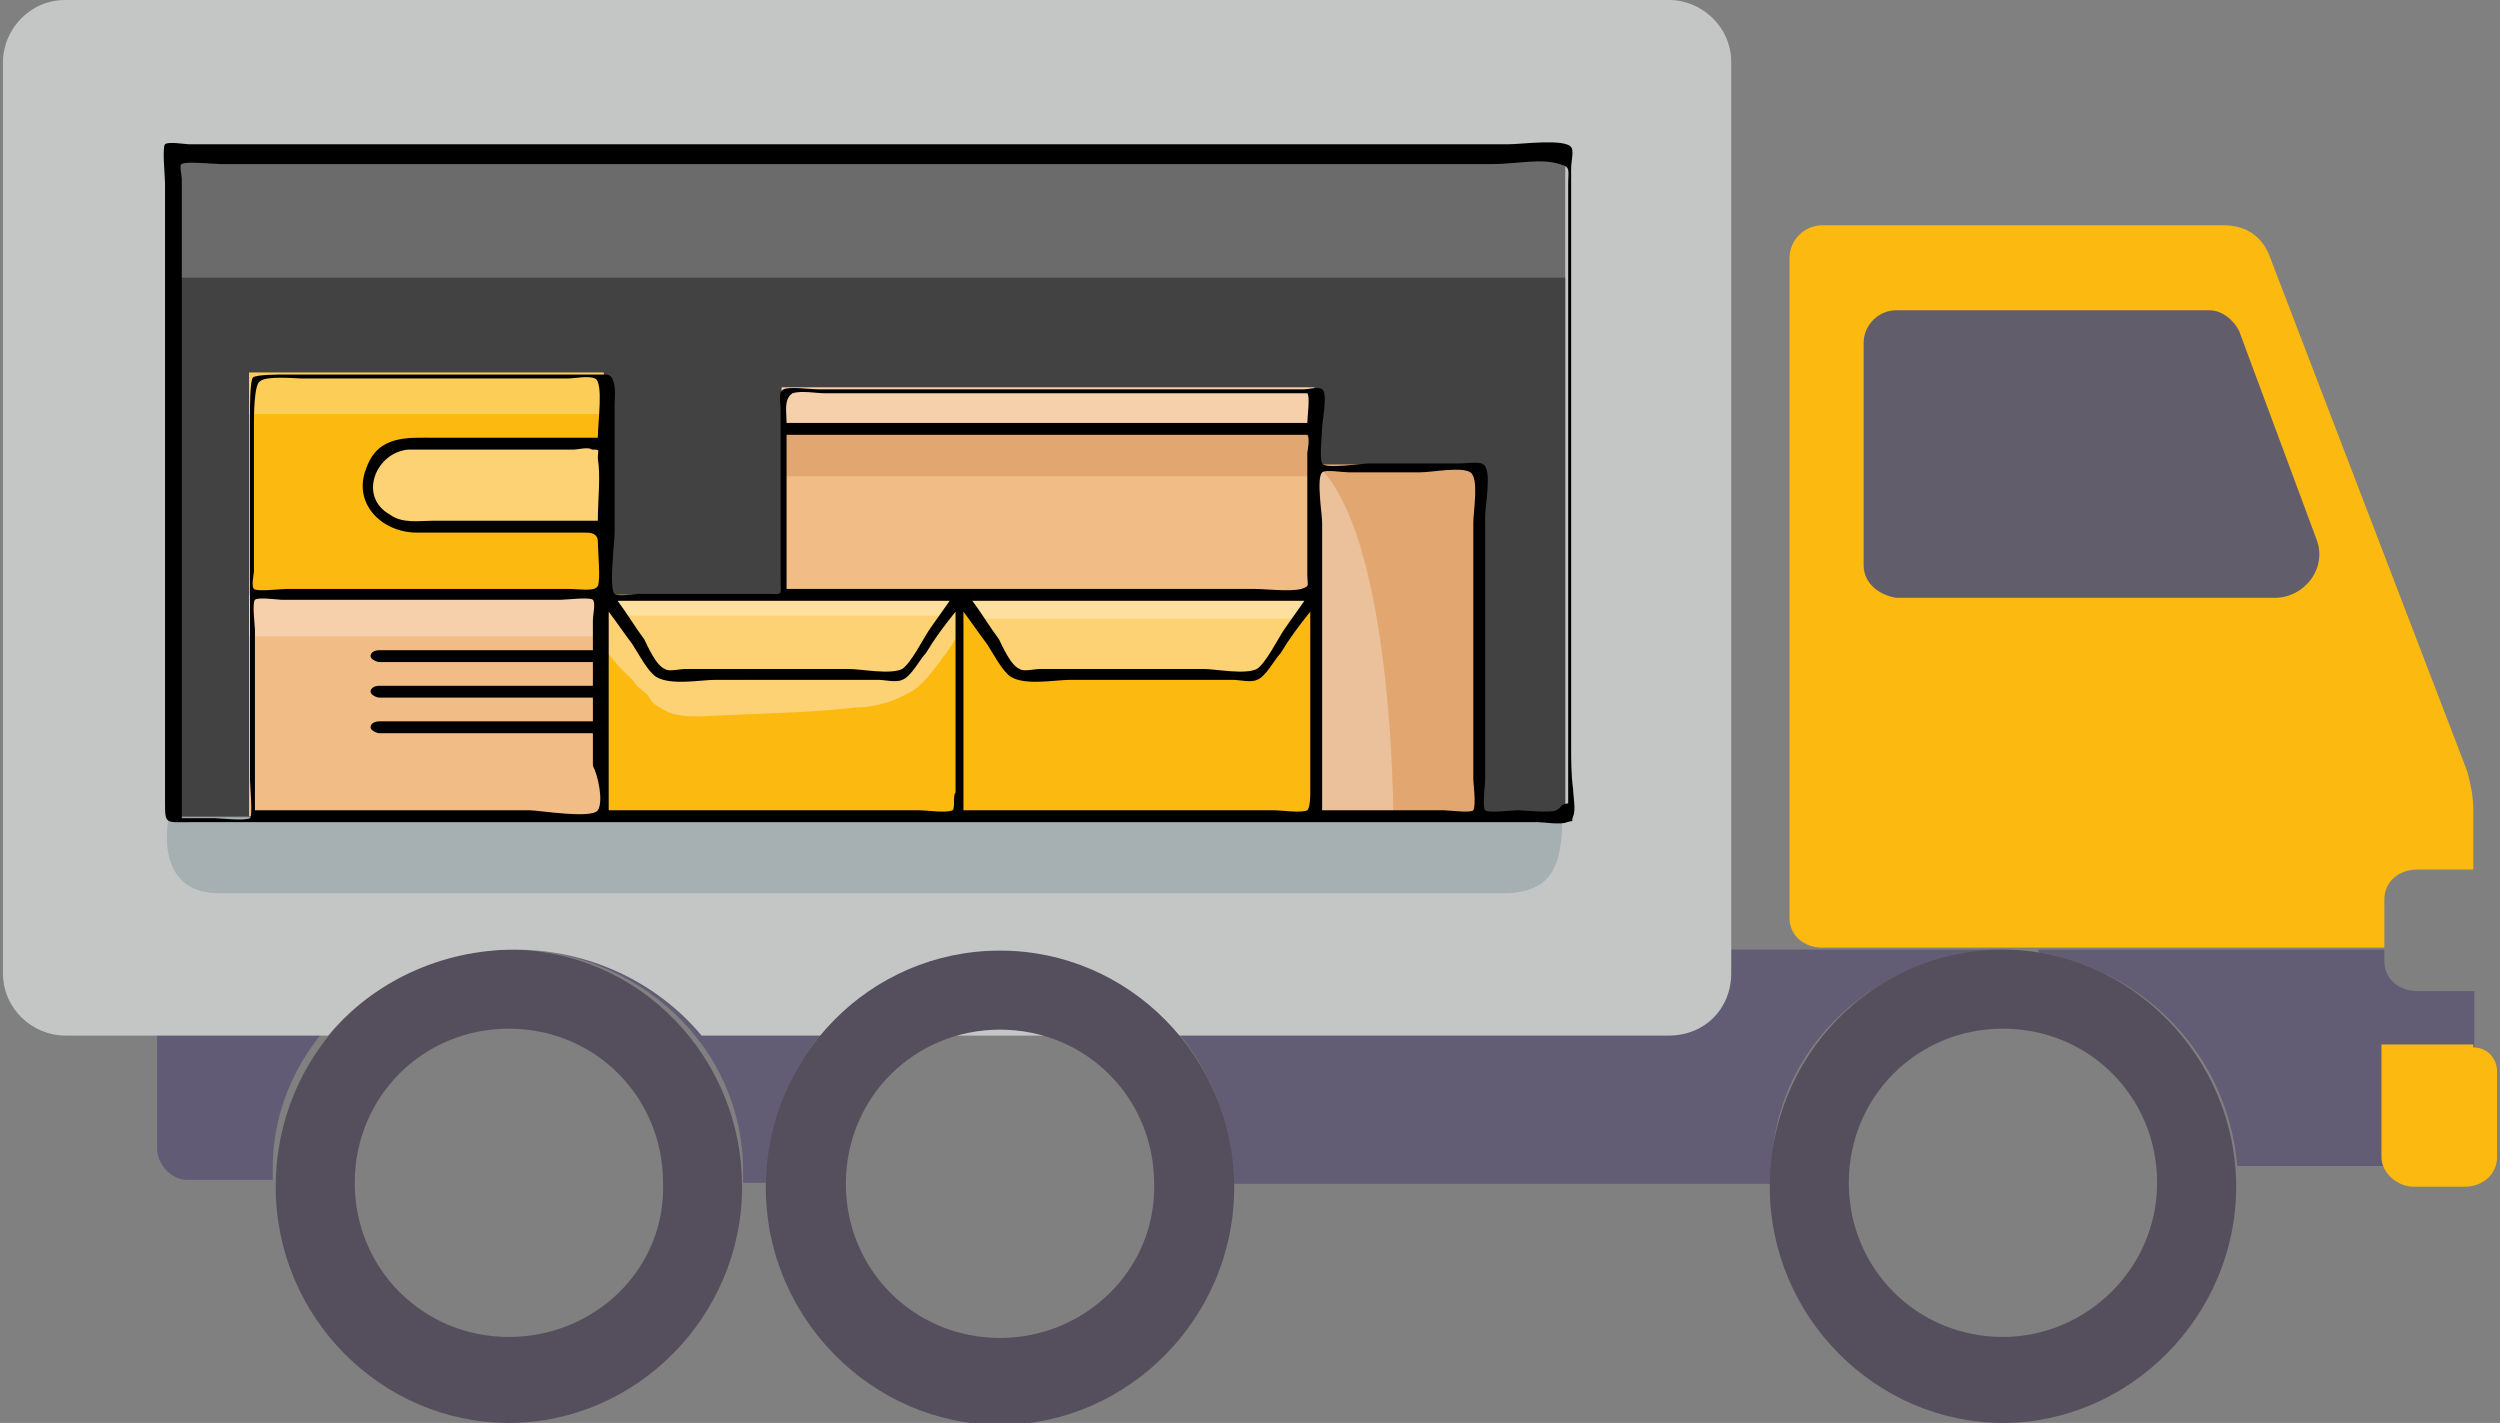 <?xml version="1.0" encoding="utf-8"?>
<!-- Generator: Adobe Illustrator 23.0.5, SVG Export Plug-In . SVG Version: 6.00 Build 0)  -->
<svg version="1.1" id="Layer_1" xmlns="http://www.w3.org/2000/svg" xmlns:xlink="http://www.w3.org/1999/xlink" x="0px" y="0px"
	 viewBox="0 0 253 144" style="enable-background:new 0 0 253 144;" xml:space="preserve">
<rect x="0" y="0" width="253" height="144" fill="#808080" stroke="none"/>
<style type="text/css">
	.st0{fill:#625D74;}
	.st1{fill:#615B75;}
	.st2{fill:#554F5D;}
	.st3{fill:#FCB90F;}
	.st4{fill:#615D6B;}
	.st5{fill:#C4C6C6;}
	.st6{fill:#A6AFB2;}
	.st7{fill:#6B6B6B;}
	.st8{fill:#424242;}
	.st9{fill:#F2BC86;}
	.st10{fill:#FCD275;}
	.st11{opacity:0.3;fill:#FFFFFF;enable-background:new    ;}
	.st12{fill:#E2A771;}
	.st13{fill:none;}
</style>
<g>
	<path class="st0" d="M75.2,118.5c0,0.3,0,0.9,0,1.2h2.4c0.2-13,10.6-23.7,23.6-23.7H51.5C64.7,96.1,75.2,106,75.2,118.5z"/>
	<path class="st0" d="M101.2,96.1c13.1,0,23.5,10.6,23.6,23.7h54.5c0-0.3,0-0.9,0-1.2c0-12.6,10.8-22.5,23.9-22.5H101.2z"/>
</g>
<path class="st1" d="M18.9,119.4h8.7c0-0.3,0-0.9,0-1.2c0-12.3,10.8-22.4,23.6-22.4H15.9v20.4C15.9,117.9,17.4,119.4,18.9,119.4z"/>
<path class="st2" d="M51.5,96.1c-13.2,0-23.6,10.8-23.6,24S38.6,144,51.5,144s23.6-10.8,23.6-23.9S64.7,96.1,51.5,96.1z M51.5,135.3
	c-8.7,0-15.6-6.9-15.6-15.6s6.9-15.6,15.6-15.6s15.6,6.9,15.6,15.6C67.4,128.4,60.2,135.3,51.5,135.3z"/>
<path class="st3" d="M225.1,22.8h-40.7c-1.8,0-3.3,1.5-3.3,3.3v66.8c0,1.8,1.5,3,3.3,3h56.9V91c0-1.8,1.5-3,3.3-3h5.7v-6
	c0-1.5-0.3-2.7-0.6-3.9l-20.1-52.4C228.7,23.6,226.9,22.8,225.1,22.8z"/>
<path class="st0" d="M241.3,97.3v-1.2h-35v0.3c10.8,1.8,19.2,10.5,20.1,21.6h15.3v-12h8.7v-5.7h-5.7
	C242.8,100.3,241.3,99.1,241.3,97.3z"/>
<path class="st3" d="M250.3,106L250.3,106c1.5,0,2.4,1.2,2.4,2.4v8.7c0,1.8-1.5,3-3.3,3h-5.1c-1.8,0-3.3-1.5-3.3-3v-11.4h9.3
	L250.3,106L250.3,106z"/>
<path class="st2" d="M202.7,96.1c-13.2,0-23.6,10.8-23.6,24s10.8,23.9,23.6,23.9s23.6-10.8,23.6-23.9S215.6,96.1,202.7,96.1z
	 M202.7,135.3c-8.7,0-15.6-6.9-15.6-15.6s6.9-15.6,15.6-15.6s15.6,6.9,15.6,15.6C218.3,128.4,211.1,135.3,202.7,135.3z"/>
<path class="st4" d="M188.6,57.2V34.7c0-1.8,1.5-3.3,3.3-3.3h31.7c1.2,0,2.4,0.9,3,2.1l7.8,21c1.2,3-1.2,6-4.2,6h-38.3
	C190.1,60.2,188.6,59,188.6,57.2z"/>
<g>
	<path class="st5" d="M0.3,6.3v92.2c0,3.6,3,6.3,6.3,6.3h26.6c4.5-5.4,11.4-8.7,18.9-8.7s14.4,3.3,18.9,8.7h97.9
		c3.6,0,6.3-2.7,6.3-6.3V6.3c0-3.6-3-6.3-6.3-6.3H6.6C3,0,0.3,3,0.3,6.3z"/>
</g>
<g>
	<g>
		<g>
			<g>
				<g>
					<path class="st6" d="M17.1,82.6c0,0-1.8,7.8,5.1,7.8s125.1,0,129.9,0c5.1,0,6-3,6-7.8H17.1z"/>
				</g>
				<rect x="17.1" y="15.3" class="st7" width="141.3" height="67.4"/>
				<rect x="17.1" y="28.1" class="st8" width="141.3" height="54.5"/>
			</g>
			<g>
				<rect x="25.2" y="60.2" class="st9" width="35.9" height="22.4"/>
				<rect x="25.2" y="37.7" class="st3" width="35.9" height="22.5"/>
				<g>
					<rect x="61.1" y="60.2" class="st3" width="35.9" height="22.4"/>
					<path class="st10" d="M62,60.5L62,60.5c0.6,0.6,1.2,1.8,1.5,2.4c0.9,0.9,1.5,2.1,2.1,3.3c0.9,1.2,2.1,2.1,3.6,2.1
						c1.2,0,2.4,0,3.6,0.3c1.2,0.3,2.4,0.3,3.6,0c1.5,0,3.3,0,4.8,0c1.8,0,3.3,0,5.1,0c1.2,0,3,0.3,4.2-0.3s1.8-1.5,2.7-2.4
						c0.9-1.2,1.8-2.1,2.4-3.3c0.3-0.3,1.2-2.1,1.8-1.8c0.3,0.3,0.3,1.8,0,2.1c-0.3,1.5-1.5,3-2.4,4.2s-1.8,2.4-3,3
						c-1.5,0.9-3.6,1.5-5.4,1.5c-5.1,0.6-10.5,0.6-15.6,0.9c-1.5,0-3,0-4.2-0.9c-0.6-0.3-0.9-0.6-1.2-1.2c-0.6-0.6-1.2-0.9-1.5-1.5
						c-1.2-1.2-3.3-3-3.3-4.8C61.1,63.2,60.8,61.7,62,60.5z"/>
					<polygon class="st10" points="97,60.2 95.5,62.3 91.3,68.3 66.8,68.3 62.9,62.3 61.1,60.2 					"/>
					<polygon class="st11" points="97,60.2 95.5,62.3 62.9,62.3 61.1,60.2 					"/>
				</g>
				<g>
					<rect x="97.3" y="60.2" class="st3" width="35.9" height="22.4"/>
					<polygon class="st10" points="133.2,60.2 131.4,62.6 127.3,68.3 103,68.3 99.1,62.6 97.3,60.2 					"/>
					<polygon class="st11" points="133.2,60.2 131.4,62.6 99.1,62.6 97.3,60.2 					"/>
				</g>
				<path class="st10" d="M61.1,44.9H41c-1.8,0-3.6,1.5-3.6,3.6v1.2c0,1.8,1.5,3.6,3.6,3.6h20.1L61.1,44.9L61.1,44.9z"/>
				<rect x="133.2" y="47" class="st12" width="16.5" height="35.6"/>
				<path class="st11" d="M133.2,47v35.6h7.8C141,82.6,141,53.9,133.2,47z"/>
				<rect x="79.1" y="39.2" class="st9" width="53.9" height="21"/>
				<rect x="79.1" y="43.1" class="st12" width="53.9" height="5.1"/>
				<rect x="79.1" y="39.2" class="st11" width="53.9" height="3.9"/>
				<line class="st13" x1="132.9" y1="43.1" x2="79.1" y2="43.1"/>
			</g>
		</g>
		<rect x="25.2" y="60.2" class="st11" width="35.9" height="4.2"/>
		<rect x="25.2" y="37.7" class="st11" width="35.9" height="4.2"/>
		<g>
			<path d="M159,75.4c0-4.2,0-8.4,0-12.3c0-9.9,0-20.1,0-29.9c0-3.9,0-7.8,0-12c0-1.5,0-2.7,0-4.2c0-0.6,0.3-1.8,0-2.1
				c-0.6-0.9-5.1-0.3-6.3-0.3c-6.6,0-13.2,0-19.5,0c-19.5,0-38.9,0-58.4,0c-16.5,0-33.2,0-49.7,0c-2.1,0-4.2,0-6,0
				c-0.3,0-2.1-0.3-2.4,0s0,3.3,0,3.9c0,3.6,0,6.9,0,10.5c0,17.4,0,34.7,0,52.1c0,2.4,0,2.1,2.7,2.1c2.4,0,5.1,0,7.5,0
				c9,0,18,0,26.9,0c2.4,0,4.5,0,6.9,0c12.9,0,25.5,0,38.3,0c14.7,0,29.3,0,44,0c3,0,6,0,9,0c1.2,0,2.4,0,3.6,0c0.6,0,2.4,0.3,3,0
				c0.9-0.3,0.3,0.3,0.6-0.6c0.3-0.6,0-2.1,0-2.7C159,78.4,159,76.9,159,75.4z M60.5,82c-0.6,0.9-6,0-6.9,0c-9.3,0-18.6,0-27.8,0
				c0-3.6,0-7.5,0-11.1c0-2.4,0-4.8,0-7.2c0-0.3-0.3-2.7,0-3s2.4,0,2.7,0c2.1,0,4.2,0,6,0c5.4,0,10.8,0,15.9,0c2.1,0,4.2,0,6.3,0
				c0.6,0,3-0.3,3.3,0s0,1.5,0,2.1c0,0.9,0,2.1,0,3c-3.3,0-21,0-21.6,0s-0.9,0.3-0.9,0.6s0.6,0.6,0.9,0.6c0.3,0,18.6,0,21.6,0
				c0,0.9,0,1.5,0,2.4c-3.3,0-21,0-21.6,0s-0.9,0.3-0.9,0.6s0.6,0.6,0.9,0.6c0.3,0,18.6,0,21.6,0c0,0.9,0,1.5,0,2.4
				c-3.3,0-21,0-21.6,0s-0.9,0.3-0.9,0.6s0.6,0.6,0.9,0.6c0.3,0,18.6,0,21.6,0c0,1.2,0,2.4,0,3.3C60.5,78.4,61.1,81.1,60.5,82z
				 M60.5,46.4c0.3,1.8,0,4.2,0,6.3c-3.3,0-6.9,0-10.2,0c-2.1,0-4.2,0-6.6,0c-1.2,0-3,0.3-4.2-0.6c-3.3-1.8-1.5-6.3,1.8-6.6
				c1.2,0,2.1,0,3.3,0c4.5,0,9,0,13.5,0c0.3,0,1.5-0.3,1.8,0C60.8,45.5,60.5,45.5,60.5,46.4z M60.5,44.3c-5.4,0-10.8,0-16.5,0
				c-2.7,0-5.7-0.3-6.9,3c-1.5,3.6,1.5,6.6,5.1,6.6c3,0,6,0,8.7,0c1.8,0,3.3,0,5.1,0c1.2,0,2.1,0,3.3,0c0.3,0,1.2,0,1.2,0.9
				s0.3,3.9,0,4.5c-0.3,0.6-1.8,0.3-3,0.3c-6.6,0-12.9,0-19.5,0c-3,0-6,0-9,0c-0.6,0-3,0.3-3.3,0s0-1.5,0-1.8c0-1.5,0-3,0-4.5
				c0-3.6,0-6.9,0-10.5c0-0.6,0-3.9,0.6-4.2c0.6-0.6,3.6-0.3,4.2-0.3c7.5,0,15,0,22.5,0c1.5,0,3,0,4.5,0c0.6,0,2.1-0.3,2.7,0
				C61.1,38.6,60.5,42.8,60.5,44.3z M96.4,82c-0.6,0.3-2.7,0-3.3,0c-2.1,0-4.2,0-6,0c-5.1,0-10.5,0-15.6,0c-3.3,0-6.6,0-9.9,0
				c0-6.6,0-13.5,0-20.1c0.9,1.2,1.5,2.1,2.4,3.3c0.6,0.9,1.5,2.7,2.4,3.3c1.5,0.9,4.5,0.3,6,0.3c3.9,0,7.8,0,11.7,0
				c1.5,0,3,0,4.8,0c0.6,0,1.8,0.3,2.4,0c0.9-0.3,1.8-2.1,2.4-2.7c0.9-1.5,1.8-2.7,3-4.2c0,3.6,0,7.5,0,11.1c0,2.4,0,4.8,0,7.2
				C96.4,80.5,96.7,81.7,96.4,82z M131.7,59.6c-1.2,0.3-3.6,0-4.8,0c-2.7,0-5.1,0-7.8,0c-5.4,0-10.8,0-16.5,0c-7.8,0-15.3,0-23,0
				c0-5.1,0-10.5,0-15.6c17.1,0,34.1,0,51.2,0c0.3,0,1.2,0,1.5,0c0.3,0.3,0,1.8,0,1.8c0,1.5,0,2.7,0,4.2c0,2.7,0,5.4,0,8.1
				C132.3,59.3,132.6,59.3,131.7,59.6z M132,60.8c-0.6,0.9-1.5,2.1-2.1,3c-0.6,0.9-1.8,3.3-2.7,3.9c-1.2,0.6-4.2,0-5.4,0
				c-3.9,0-7.8,0-11.7,0c-1.5,0-3,0-4.8,0c-0.6,0-1.8,0.3-2.1,0c-0.9-0.3-1.8-2.4-2.1-3c-0.9-1.2-1.8-2.7-2.7-3.9
				C109.6,60.8,120.7,60.8,132,60.8z M132.3,42.8c-15.3,0-30.8,0-46.1,0c-2.1,0-4.5,0-6.6,0c0-1.2-0.3-2.4,0.6-3
				c0.9-0.3,2.4,0,3.3,0c4.5,0,8.7,0,13.2,0c10.2,0,20.4,0,30.5,0c1.2,0,4.8,0,5.1,0C132.6,40.1,132.3,42.2,132.3,42.8z M96.1,60.8
				c-0.6,0.9-1.5,2.1-2.1,3c-0.6,0.9-1.8,3.3-2.7,3.9c-1.2,0.6-4.2,0-5.4,0c-3.9,0-7.8,0-11.7,0c-1.5,0-3,0-4.8,0
				c-0.6,0-1.8,0.3-2.1,0c-0.9-0.3-1.8-2.4-2.1-3c-0.9-1.2-1.8-2.7-2.7-3.9C73.7,60.8,84.7,60.8,96.1,60.8z M132.3,82
				c-0.6,0.3-2.7,0-3.3,0c-2.1,0-4.2,0-6,0c-5.1,0-10.5,0-15.6,0c-3.3,0-6.6,0-9.9,0c0-6.6,0-13.5,0-20.1c0.9,1.2,1.5,2.1,2.4,3.3
				c0.6,0.9,1.5,2.7,2.4,3.3c1.5,0.9,4.5,0.3,6,0.3c3.9,0,7.8,0,11.7,0c1.5,0,3,0,4.8,0c0.6,0,1.8,0.3,2.4,0
				c0.9-0.3,1.8-2.1,2.4-2.7c0.9-1.5,1.8-2.7,3-4.2c0,3.6,0,7.5,0,11.1c0,2.4,0,4.8,0,7.2C132.6,80.5,132.6,81.7,132.3,82z
				 M149.1,82c-0.3,0.3-2.4,0-3,0c-4.2,0-8.4,0-12.3,0c0-7.2,0-14.1,0-21.3c0-2.7,0-5.1,0-7.8c0-0.9-0.6-4.5,0-5.1
				c0.3-0.3,2.1,0,2.7,0c2.4,0,4.8,0,7.2,0c1.2,0,4.2-0.6,5.1,0s0.3,3.9,0.3,5.1c0,8.7,0,17.4,0,26C149.1,79.3,149.4,81.4,149.1,82z
				 M157.5,82c-0.6,0.3-3.3,0-3.9,0s-3,0.3-3.3,0c-0.3-0.3,0-2.7,0-3c0-2.7,0-5.4,0-7.8c0-6.3,0-12.6,0-18.9c0-1.2,0.6-4.2,0-5.1
				c-0.3-0.6-1.5-0.3-2.7-0.3c-3,0-6,0-9,0c-0.9,0-4.5,0.6-4.8,0c-0.3-0.6,0-3,0-3.6s0.6-3.6,0-3.9c-0.3-0.3-1.5,0-1.8,0
				c-11.1,0-22.2,0-33.2,0c-5.4,0-10.8,0-15.9,0c-0.9,0-3-0.3-3.6,0s-0.3,1.2-0.3,2.1c0,5.7,0,11.4,0,17.1c0,1.8,0.3,1.5-1.5,1.5
				c-3,0-5.7,0-8.7,0c-1.5,0-2.7,0-4.2,0c-0.3,0-2.1,0.3-2.4,0c-0.6-0.6,0-5.1,0-6.3c0-4.2,0-8.7,0-12.9c0-0.6,0.3-3-0.9-3
				c-0.3,0-3.6,0-5.4,0c-6.3,0-12.6,0-18.9,0c-2.7,0-5.4,0-8.1,0c-0.6,0-3,0-3.3,0.3s-0.3,3-0.3,3.6c0,3,0,6.3,0,9.3
				c0,9.3,0,18.6,0,27.8c0,0.6,0.3,3.6,0,3.9c-0.6,0.3-3,0-3.6,0c-1.2,0-2.1,0-3.3,0c0-20.1,0-39.8,0-59.9c0-1.5,0-3.3,0-4.8
				c0-0.3-0.3-1.5,0-1.5c0.3-0.3,3.3,0,3.9,0c8.1,0,16.2,0,24.5,0c25.4,0,50.9,0,76.3,0c9.3,0,18.9,0,28.1,0c2.1,0,4.8-0.6,6.6,0
				c1.2,0.3,0.9,0.6,0.9,2.1c0,21,0,41.9,0,62.6C157.8,81.4,158.1,81.7,157.5,82z"/>
		</g>
	</g>
</g>
<path class="st2" d="M101.2,96.2c-13.2,0-23.7,10.8-23.7,24s10.8,24,23.7,24s23.7-10.8,23.7-24S114.3,96.2,101.2,96.2z M101.2,135.4
	c-8.7,0-15.6-6.9-15.6-15.6s6.9-15.6,15.6-15.6s15.6,6.9,15.6,15.6C117,128.5,109.8,135.4,101.2,135.4z"/>
</svg>
